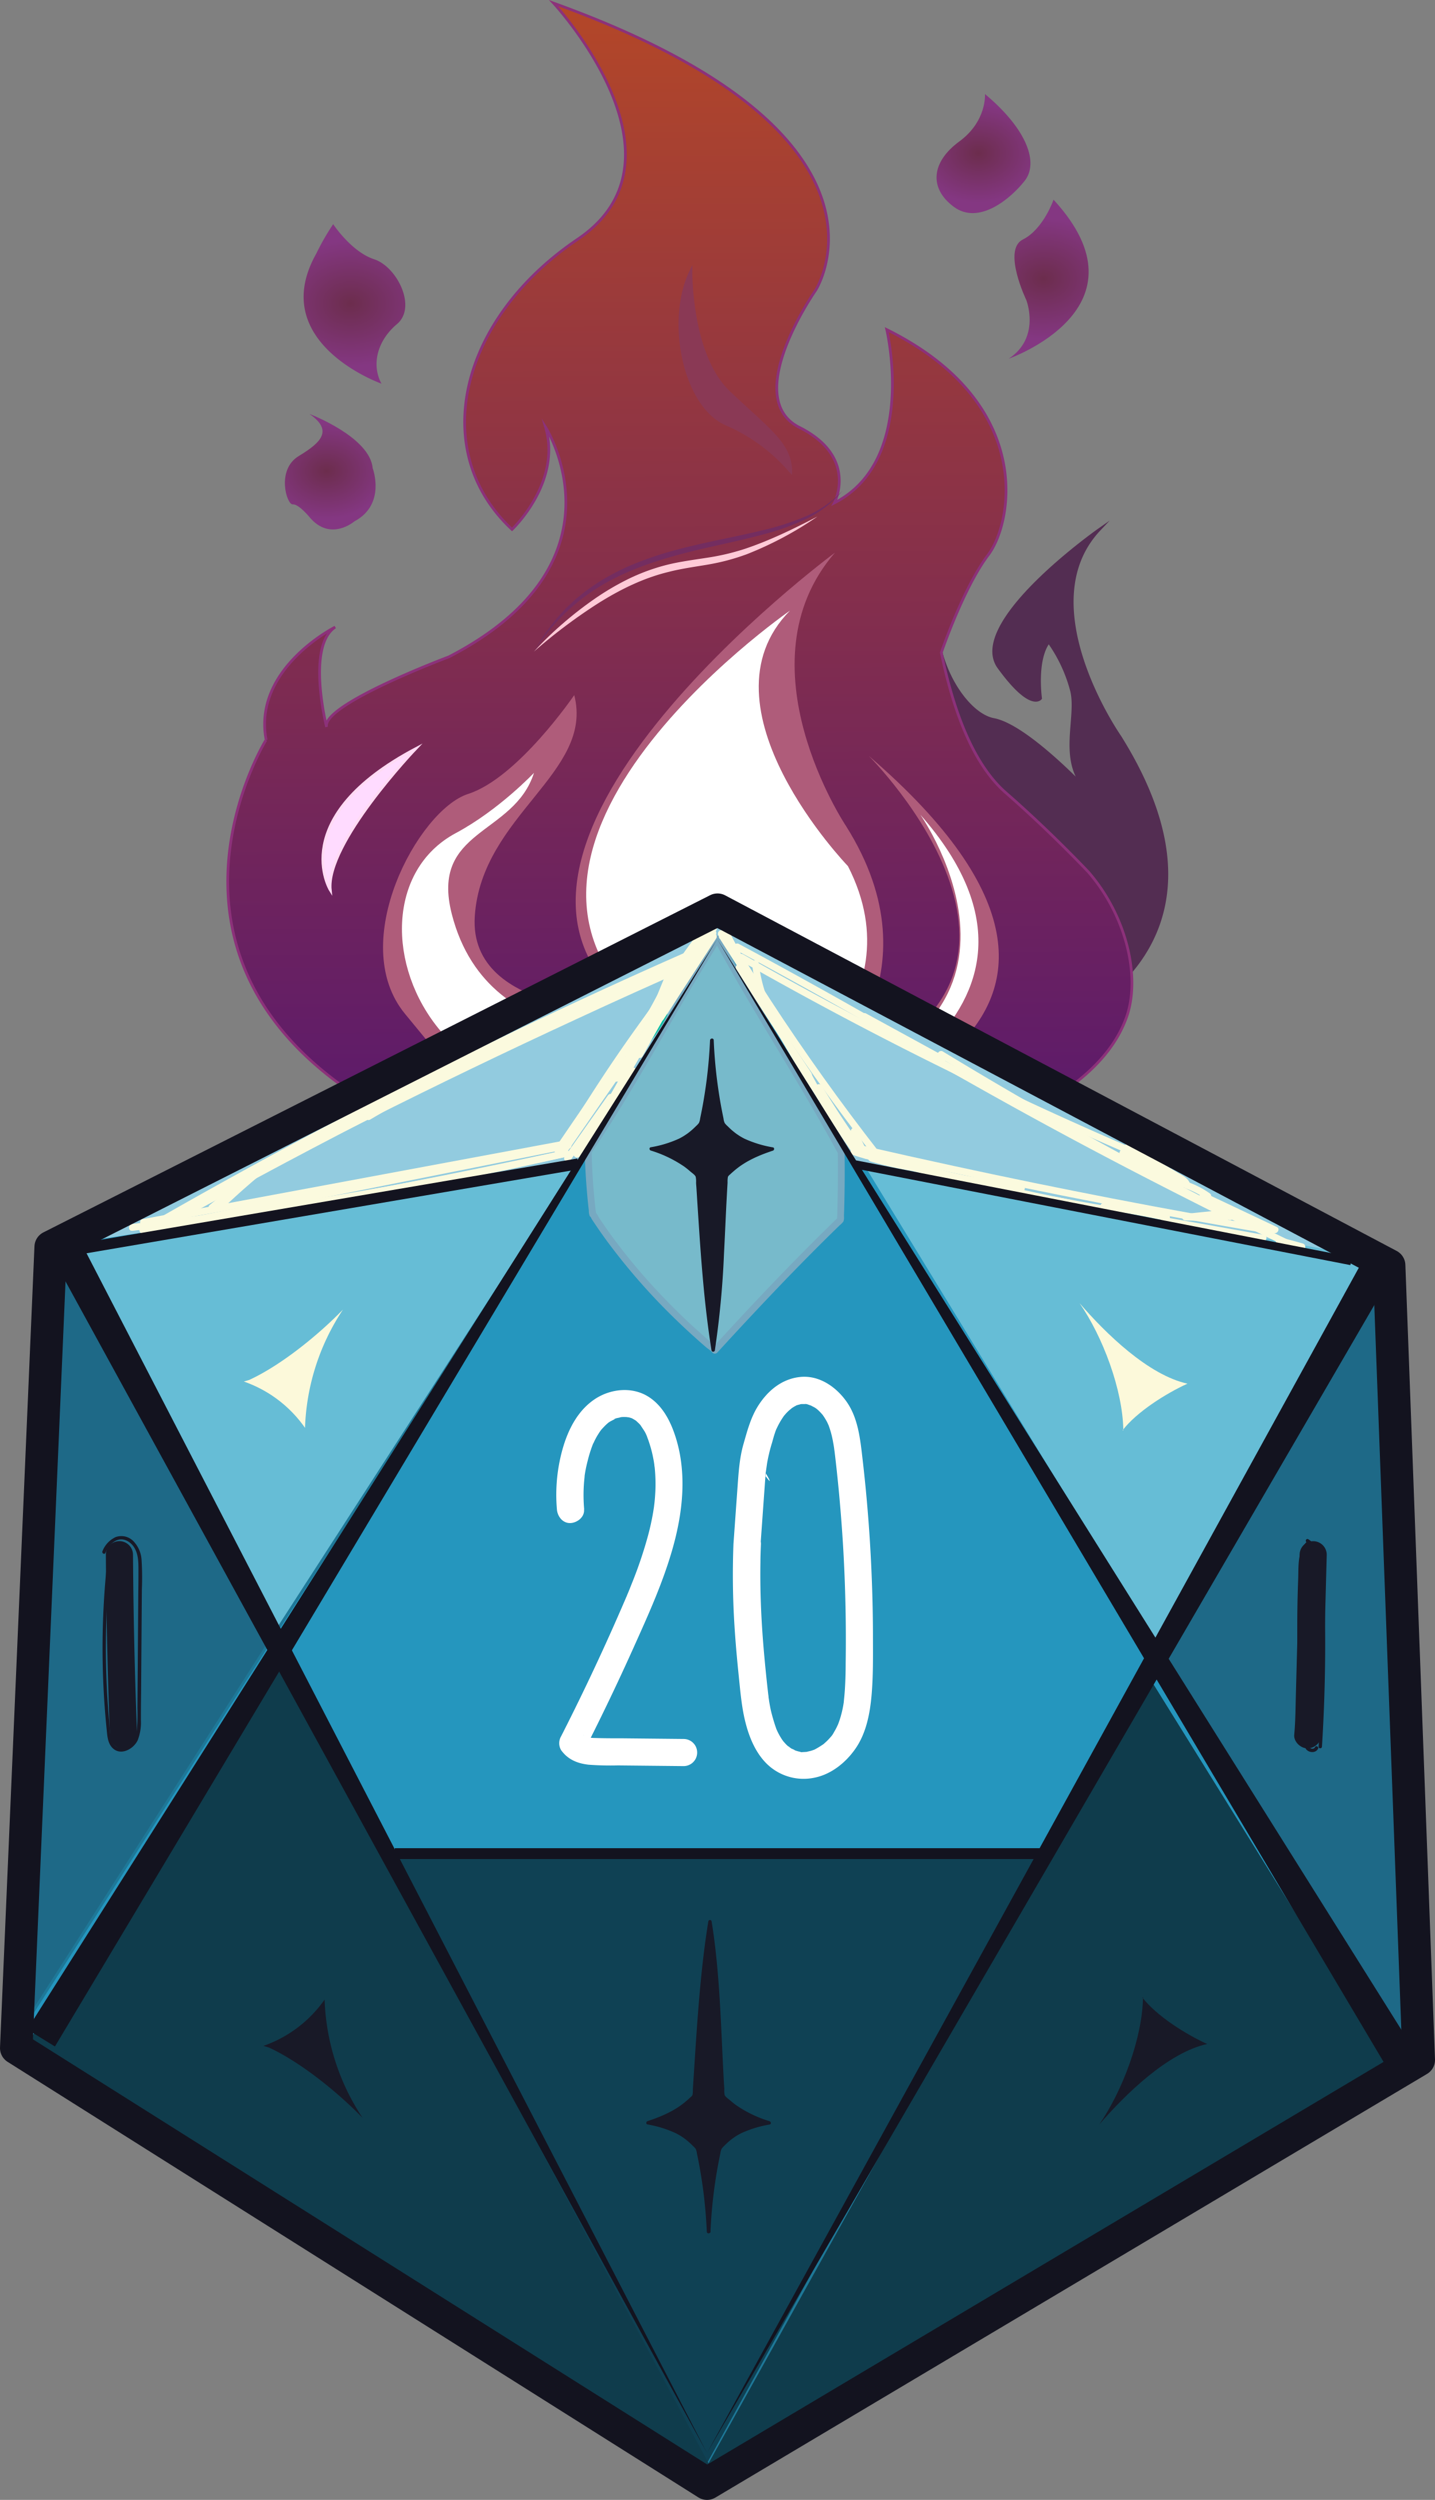<svg id="Rendu" xmlns="http://www.w3.org/2000/svg" xmlns:xlink="http://www.w3.org/1999/xlink" viewBox="0 0 528.99 921.04"><rect x="0" y="0" width="528.99" height="921.04" fill="#808080" stroke="none"/><defs><style>.cls-1{fill:#532d52;stroke:#532d52;}.cls-1,.cls-14,.cls-15,.cls-19,.cls-28,.cls-29,.cls-6,.cls-8,.cls-9{stroke-miterlimit:10;}.cls-2{fill:url(#Dégradé_sans_nom_558);}.cls-3{fill:url(#Dégradé_sans_nom_558-2);}.cls-4{fill:url(#Dégradé_sans_nom_558-3);}.cls-5{fill:url(#Dégradé_sans_nom_558-4);}.cls-6{stroke:#8c317a;fill:url(#Dégradé_sans_nom_493);}.cls-7{fill:#af5c7a;}.cls-8{fill:#ffdbff;stroke:#ffdbf4;}.cls-9{fill:#8a3955;stroke:#8a3955;}.cls-10{fill:#ffcad7;}.cls-11{fill:#fff;}.cls-12{fill:#732d60;}.cls-13{fill:#2596be;}.cls-14{fill:#0f4154;}.cls-14,.cls-15,.cls-19{stroke:#1e7898;}.cls-15{fill:#1e6987;}.cls-16{fill:#0f3c4c;}.cls-17{fill:#92cbdf;}.cls-18,.cls-19{fill:#66bdd6;}.cls-20{fill:#77bacb;}.cls-21{fill:#77a9c1;}.cls-22{fill:#fbfade;}.cls-23{fill:#181927;}.cls-24{fill:#0bbea4;}.cls-25{fill:#fcf9da;}.cls-26,.cls-28,.cls-29{fill:none;stroke:#13131f;}.cls-26{stroke-linejoin:round;stroke-width:12px;}.cls-27{fill:#13131f;}.cls-28{stroke-width:4px;}.cls-29{stroke-width:3px;}</style><radialGradient id="Dégradé_sans_nom_558" cx="558.68" cy="149.22" r="17.26" gradientTransform="translate(-282.12 -43.75) scale(1.63 1.29)" gradientUnits="userSpaceOnUse"><stop offset="0" stop-color="#6c2d4d"/><stop offset="1" stop-color="#843782"/></radialGradient><radialGradient id="Dégradé_sans_nom_558-2" cx="543.97" cy="113.38" r="14.15" xlink:href="#Dégradé_sans_nom_558"/><radialGradient id="Dégradé_sans_nom_558-3" cx="402" cy="156.29" r="18.01" xlink:href="#Dégradé_sans_nom_558"/><radialGradient id="Dégradé_sans_nom_558-4" cx="396.56" cy="204.14" r="13.71" xlink:href="#Dégradé_sans_nom_558"/><linearGradient id="Dégradé_sans_nom_493" x1="494.85" y1="466.46" x2="493" y2="18.35" gradientUnits="userSpaceOnUse"><stop offset="0" stop-color="#5a196d"/><stop offset="0.66" stop-color="#98393d"/><stop offset="1" stop-color="#ba4a23"/></linearGradient></defs><g id="Calque_35" data-name="Calque 35"><g id="Calque_36" data-name="Calque 36"><path class="cls-1" d="M632.46,424.36s74.3-27,24.27-106.91c0,0-33.89-48.49-7.53-76.33,0,0-49.07,34.43-37.11,50.87s15.41,11.36,15.41,11.36-2-14.1,3-20.76a54.86,54.86,0,0,1,8.42,18c2.48,10.18-5.21,26.63,6.31,37.2,0,0-22.57-24.28-35-26.63s-26.79-29.37-18.37-47.77c0,0-35.67,31.72-17.34,49.34S644,401.39,632.46,424.36Z" transform="translate(-243.9 -46.07)"/><path class="cls-2" d="M615.74,178.23s53.31-18.65,16.53-58.59c0,0-3.71,10.86-11.33,14.68s1.3,22.32,1.3,22.32S627.63,170.45,615.74,178.23Z" transform="translate(-243.9 -46.07)"/><path class="cls-3" d="M607,80.72s.74,10-9.48,17.48-11.33,17.18-2,24.08,21.18-3.23,26.19-9.69S622.8,93.94,607,80.72Z" transform="translate(-243.9 -46.07)"/><path class="cls-4" d="M384.53,187.43s-42.61-15.07-24-48a88.68,88.68,0,0,1,6.19-10.77s6.69,10.18,15.11,12.93,15.85,17.62,8.42,23.88S380.81,180.58,384.53,187.43Z" transform="translate(-243.9 -46.07)"/><path class="cls-5" d="M358,198.59s22.29,8.42,23.29,20c0,0,5.05,13.31-6.77,19.58,0,0-8.84,7.63-16.52-1.57,0,0-4-4.89-6.19-4.7s-6.19-12.73,2.23-17.82S366.69,204.66,358,198.59Z" transform="translate(-243.9 -46.07)"/><path class="cls-6" d="M412.32,468.44H587.18s59.43-12.24,72-47.63c4.2-11.8,1.75-29.11-7.38-44.27a67.47,67.47,0,0,0-6.68-9.2c-1.54-1.62-3.9-4.07-6.83-7-12.29-12.37-22-20.79-23.87-22.42-7.87-7-17.22-21-23.52-51.4,0,0,8.12-23.89,17.29-36s17.1-56-37.39-83c0,0,11.39,48.17-19.32,63.83,0,0,8.91-16.84-12.88-27.8S544.58,153,544.58,153,581.73,95.41,448,47.24c0,0,53,57.17,8.92,86.94s-55,78.39-24.27,106.94c0,0,18.33-17.27,12.38-37.63,0,0,31.71,49.73-35.66,84.59,0,0-47.06,17.62-45.08,25.84,0,0-7.53-29.76,3.17-36.81,0,0-30.42,15.27-25.46,41.51C342,318.62,281,417,412.32,468.44Z" transform="translate(-243.9 -46.07)"/><path class="cls-7" d="M450.66,460.31h88.67S685,428.52,564.1,324.5c0,0,85.2,84.58-16.35,118.65,0,0,43.1-37.37,7.93-92.89,0,0-39.63-59.44-4-100.56,0,0-151.09,111.61-73.31,169.17,0,0-61.92,2-59.45-35.24s44.09-52.87,36.66-81.46c0,0-20.8,30.55-39.13,36.42s-44.92,54.83-23.2,81.07S418,452.18,450.66,460.31Z" transform="translate(-243.9 -46.07)"/><path class="cls-8" d="M397.17,321.89S363.88,356.74,365.66,374C365.66,374,349.12,347.34,397.17,321.89Z" transform="translate(-243.9 -46.07)"/><path class="cls-9" d="M498.61,145.92s-.4,30.94,14,44.65,22.79,19,22.79,29.29a65.15,65.15,0,0,0-23.78-17.54C496.23,195.66,489.6,164.33,498.61,145.92Z" transform="translate(-243.9 -46.07)"/><path class="cls-10" d="M440.75,286.12a123.62,123.62,0,0,1,10.58-10.27A135.43,135.43,0,0,1,463,266.77a97,97,0,0,1,12.81-7.52,73.87,73.87,0,0,1,14-5.09c4.85-1.2,9.78-1.82,14.58-2.58a85,85,0,0,0,14.11-3.3c9.2-3.08,18-7.38,26.73-11.9a129,129,0,0,1-26,13.87,79.86,79.86,0,0,1-14.38,3.83c-4.87.84-9.69,1.47-14.35,2.67-9.4,2.25-18.12,6.57-26.35,11.76A197.73,197.73,0,0,0,440.75,286.12Z" transform="translate(-243.9 -46.07)"/><path class="cls-11" d="M457.1,460.31h83.27s109.18-38.7,42.8-114.08c0,0,58,82.43-55.48,103.58,0,0,55-33.48,28.79-84.63,0,0-56.52-58.59-21.36-94.14,0,0-132.27,91.44-45.82,154.69,0,0-64.9,11.35-78.83-42.79-8.12-31.57,22.85-28.93,30.28-52.13,0,0-12.91,13.68-28.79,22.18-25.45,13.6-25.52,49.4-5.64,72.93C427.64,451.15,420.94,444.52,457.1,460.31Z" transform="translate(-243.9 -46.07)"/><path class="cls-12" d="M440.75,286.12a74.42,74.42,0,0,1,9.5-13.51c1-1,1.87-2.06,2.87-3l3.05-2.84,3.23-2.62c1.11-.84,2.26-1.61,3.39-2.42a83.68,83.68,0,0,1,14.68-7.82,129.89,129.89,0,0,1,15.75-5.26c5.34-1.43,10.72-2.62,16.11-3.76s10.75-2.24,16.07-3.54A94.5,94.5,0,0,0,541,236.27,41.32,41.32,0,0,0,554.37,227a39.67,39.67,0,0,1-13,10.13,86.66,86.66,0,0,1-15.57,5.69c-10.66,2.93-21.51,4.83-32.06,7.72s-20.9,6.59-30.1,12.45A74.76,74.76,0,0,0,440.75,286.12Z" transform="translate(-243.9 -46.07)"/></g></g><g id="Dé20"><g id="Calque_20" data-name="Calque 20"><g id="Calque_21" data-name="Calque 21"><polygon class="cls-13" points="13.78 462.69 1.08 757.85 255.72 918.32 518.08 762.22 507.15 469.48 259.58 338.45 13.78 462.69"/><polygon class="cls-14" points="260.63 908.57 384.87 682.93 139.77 682.93 260.63 908.57"/><polygon class="cls-15" points="509.1 462.08 426.24 608.52 518.25 753.39 509.1 462.08"/><polygon class="cls-16" points="422.94 616.89 257.96 913.36 512.91 761.76 422.94 616.89"/><polygon class="cls-17" points="260.63 337.12 315.26 429.31 518.25 467.63 260.63 337.12"/><polygon class="cls-18" points="318.63 429.31 512.47 464.63 429.02 610.09 318.63 429.31"/><polygon class="cls-16" points="8.18 755.94 101.81 610.09 265.2 915.04 8.18 755.94"/><polygon class="cls-17" points="213.16 428.79 271.71 335.17 18.7 459.41 213.16 428.79"/><polygon class="cls-15" points="6 750.84 22.35 464.63 100.52 603.1 6 750.84"/><polygon class="cls-19" points="213.16 428.79 24.78 460.93 100.52 603.1 213.16 428.79"/><g id="Calque_25" data-name="Calque 25"><path class="cls-20" d="M460.71,470.41c.19,7.71.74,15.42,1.67,23.08l0,0c11.8,18.39,28.23,36,45,50h0c14.72-16.15,30.59-32.87,46.3-48.06h0q.43-12.47.26-25h0c-14.76-27.11-32.33-53.8-45.65-78.43h0c-16.21,25.29-29.9,52.18-47.59,78.33" transform="translate(-243.9 -46.07)"/><path class="cls-21" d="M459.46,470.41q.24,9.72,1.25,19.41c.08.73.16,1.47.25,2.2a5.72,5.72,0,0,0,.34,2.1c.13.22.32.26.45.45-.32-.48.32.7.3.68l1.22,1.83q2.48,3.69,5.14,7.26a231.88,231.88,0,0,0,23.39,26.71c2.36,2.31,4.76,4.59,7.21,6.81,1.21,1.1,2.42,2.18,3.65,3.26l1.84,1.59a13.36,13.36,0,0,1,1.81,1.45,1.27,1.27,0,0,0,2,.25q12.15-13.3,24.63-26.3,6.2-6.43,12.51-12.74,3.21-3.21,6.45-6.37l1.53-1.49a7.37,7.37,0,0,0,1.38-1.41,4.21,4.21,0,0,0,.21-1.87c0-.92.06-1.83.08-2.75q.29-10.49.14-21a1.27,1.27,0,0,0-2.14-.88h0l2,.25c-11.43-21-24.21-41.15-36.24-61.77-3.22-5.51-6.38-11.05-9.41-16.66a1.27,1.27,0,0,0-2-.26,24.91,24.91,0,0,0-2.06,3.2q-1.19,1.86-2.34,3.74-2.38,3.86-4.72,7.75-4.56,7.61-9,15.28c-6.07,10.43-12.09,20.88-18.41,31.15-3.64,5.89-7.37,11.73-11.25,17.47-.9,1.33,1.27,2.59,2.16,1.26,13.39-19.81,24.89-40.78,37.11-61.3q2.5-4.2,5.05-8.37,1.33-2.17,2.69-4.34l1.24-2a18,18,0,0,1,1.3-2.1l-2-.25c11.13,20.56,23.72,40.29,35.5,60.48,3.46,5.94,6.86,11.92,10.15,18a1.26,1.26,0,0,0,2,.25h0l-2.13-.89q.16,12.5-.26,25l.37-.88c-12.45,12.05-24.49,24.51-36.3,37.19q-5,5.4-10,10.86l2,.26a11,11,0,0,0-1.87-1.67c-.9-.77-1.78-1.54-2.67-2.32-1.68-1.47-3.33-3-5-4.49q-5-4.62-9.71-9.5a222.37,222.37,0,0,1-17.88-20.77c-1.52-2-3-4.06-4.45-6.14-.67-1-1.33-1.94-2-2.93-.54-.8-1.09-2.16-1.93-2.67l.62,1.08Q462.25,482,462,470.41a1.25,1.25,0,0,0-2.5,0Z" transform="translate(-243.9 -46.07)"/></g></g></g><g id="Calque_24" data-name="Calque 24"><path class="cls-22" d="M515.43,399.42q18.27,29.5,39,57.41,5.76,7.76,11.71,15.38c1,1.27,2.74-.51,1.77-1.76Q546.8,443.38,528,414.61q-5.32-8.16-10.45-16.45c-.85-1.37-3-.12-2.16,1.26Z" transform="translate(-243.9 -46.07)"/><path class="cls-22" d="M450.57,470.47l40.07-58.72L502,395.06c.91-1.33-1.26-2.58-2.16-1.26L459.8,452.52,448.41,469.2c-.91,1.34,1.26,2.59,2.16,1.27Z" transform="translate(-243.9 -46.07)"/><path class="cls-22" d="M515,396q25.63,13.79,50.93,28.22a1.25,1.25,0,0,0,1.26-2.16q-25.29-14.43-50.92-28.22c-1.42-.77-2.69,1.39-1.27,2.16Z" transform="translate(-243.9 -46.07)"/><path class="cls-22" d="M561.9,421.63l28.87,15.79c1.41.77,2.67-1.39,1.26-2.16l-28.87-15.79c-1.41-.77-2.68,1.38-1.26,2.16Z" transform="translate(-243.9 -46.07)"/><path class="cls-22" d="M590.11,435.56q24.2,14.73,48.92,28.55t50.15,26.82q14.22,7.26,28.58,14.22c1.44.7,2.71-1.45,1.26-2.15q-25.49-12.36-50.49-25.66t-49.72-27.62q-13.8-8-27.44-16.31a1.25,1.25,0,0,0-1.26,2.15Z" transform="translate(-243.9 -46.07)"/><path class="cls-22" d="M561.7,470.7q29.22,6.72,58.6,12.77t58.63,11.4q16.64,3,33.3,5.86c1.57.27,2.25-2.14.67-2.41q-29.56-5-59-10.7t-58.51-12q-16.53-3.57-33-7.36c-1.56-.36-2.23,2-.66,2.41Z" transform="translate(-243.9 -46.07)"/><path class="cls-22" d="M709.87,501.05l-36.35-6.49c-1.58-.28-2.25,2.13-.67,2.42l36.36,6.49c1.57.28,2.24-2.13.66-2.42Z" transform="translate(-243.9 -46.07)"/><path class="cls-22" d="M498.82,396q-40.05,17.57-79.32,36.79t-77.68,40.12q-22,11.94-43.66,24.42a1.25,1.25,0,0,0,1.27,2.16q38.2-22,77.34-42.34,38.79-20.16,78.42-38.67,22.32-10.43,44.89-20.32c1.47-.64.2-2.8-1.26-2.16Z" transform="translate(-243.9 -46.07)"/><path class="cls-22" d="M299.29,502q37-22.53,75.34-42.81T452.42,421q22.89-10.39,46.14-20c1.47-.6.83-3-.66-2.41Q457,415.47,417.1,434.82q-39,18.93-76.75,40.2Q319,487.05,298,499.81c-1.37.84-.12,3,1.26,2.16Z" transform="translate(-243.9 -46.07)"/><path class="cls-22" d="M497.91,399.9q-23.84,8.82-47,19.26T405.15,441.7q-13.18,7.1-26.08,14.71a1.25,1.25,0,0,0,1.27,2.16q22.28-13.17,45.45-24.75,22.66-11.31,46.07-21,13.26-5.49,26.72-10.47c1.49-.56.85-3-.67-2.41Z" transform="translate(-243.9 -46.07)"/><path class="cls-22" d="M304.84,497.59q37.21-20.2,75.07-39.2t76.29-36.75q21.53-10,43.23-19.51c1.47-.65.19-2.8-1.27-2.16Q459.42,417,421.22,435.35t-75.76,37.83q-21,10.94-41.88,22.25c-1.42.77-.16,2.93,1.26,2.16Z" transform="translate(-243.9 -46.07)"/><path class="cls-22" d="M301.81,500.19Q339.88,479,378.59,459q38.49-19.89,77.58-38.59,22.07-10.54,44.29-20.71c1.47-.67.2-2.82-1.26-2.16Q459.59,415.64,420.52,435q-38.82,19.23-77,39.65Q321.92,486.14,300.55,498c-1.41.78-.15,2.94,1.26,2.16Z" transform="translate(-243.9 -46.07)"/><path class="cls-22" d="M452.26,469.78q-29.89,6.51-59.93,12.32-29.79,5.77-59.72,10.84-17,2.9-34.09,5.55c-1.59.25-.92,2.66.66,2.41q30.22-4.71,60.34-10.14,29.88-5.37,59.61-11.44,16.92-3.46,33.8-7.13c1.57-.34.9-2.76-.67-2.41Z" transform="translate(-243.9 -46.07)"/><path class="cls-22" d="M292.68,499.55q31.47-3.63,62.76-8.57t62.49-11.25q17.55-3.56,35-7.52c1.57-.35.91-2.77-.66-2.41q-30.84,7-62,12.71t-62.2,10q-17.69,2.47-35.42,4.51c-1.58.18-1.6,2.68,0,2.5Z" transform="translate(-243.9 -46.07)"/><path class="cls-22" d="M453,466.85l-61.27,12.24-61,12.18-34.55,6.9c-1.58.32-.91,2.73.66,2.41l61.26-12.23,61-12.19,34.55-6.9c1.58-.31.91-2.72-.66-2.41Z" transform="translate(-243.9 -46.07)"/><path class="cls-22" d="M297.14,497.65l61-11.36,61-11.35,34.31-6.38c1.58-.3.91-2.7-.67-2.41l-61,11.35-61,11.35-34.31,6.39c-1.58.29-.91,2.7.67,2.41Z" transform="translate(-243.9 -46.07)"/><path class="cls-22" d="M498,399.1A569.76,569.76,0,0,0,461,450.6q-4.85,7.62-9.44,15.39a1.25,1.25,0,0,0,2.16,1.26,565.54,565.54,0,0,1,34.93-52.2q5.4-7.19,11-14.19c1-1.24-.76-3-1.77-1.76Z" transform="translate(-243.9 -46.07)"/><path class="cls-22" d="M453,470.47,489.33,418l10.21-14.76c.92-1.32-1.24-2.57-2.15-1.26l-36.31,52.47-10.21,14.75c-.92,1.33,1.25,2.58,2.16,1.26Z" transform="translate(-243.9 -46.07)"/><path class="cls-22" d="M454.23,473.5l15.93-22.59c.93-1.32-1.23-2.57-2.16-1.26l-15.93,22.58c-.93,1.32,1.24,2.57,2.16,1.27Z" transform="translate(-243.9 -46.07)"/><path class="cls-22" d="M457.7,472l20.64-30.79c.9-1.34-1.27-2.6-2.16-1.26l-20.64,30.78c-.89,1.34,1.27,2.6,2.16,1.27Z" transform="translate(-243.9 -46.07)"/><path class="cls-22" d="M469.14,454q12.44-21.87,25.07-43.62a1.25,1.25,0,0,0-2.16-1.27Q479.42,430.89,467,452.75a1.25,1.25,0,0,0,2.16,1.26Z" transform="translate(-243.9 -46.07)"/><path class="cls-22" d="M498.65,398.39q-14,22.37-28.56,44.38c-.89,1.34,1.28,2.6,2.16,1.26q14.55-22,28.56-44.38c.85-1.36-1.31-2.62-2.16-1.26Z" transform="translate(-243.9 -46.07)"/><path class="cls-22" d="M560.4,469.63a257.75,257.75,0,0,1-18.2-29.41c-.75-1.42-2.91-.16-2.16,1.26a257.75,257.75,0,0,0,18.2,29.41c.93,1.29,3.09.05,2.16-1.26Z" transform="translate(-243.9 -46.07)"/><path class="cls-22" d="M560.79,467.78q-7.45-10.51-14-21.64l-2.16,1.26q7.53,12.41,16,24.16l2-1.51a301.22,301.22,0,0,1-30.72-46.26c-.76-1.42-2.92-.16-2.16,1.26a303.27,303.27,0,0,0,31.12,46.76c.88,1.1,2.79-.36,2-1.51q-8.49-11.76-16-24.16a1.25,1.25,0,0,0-2.16,1.26q6.54,11.13,14,21.64c.93,1.3,3.1.06,2.16-1.26Z" transform="translate(-243.9 -46.07)"/><path class="cls-22" d="M543,441.38q-13.08-19.56-25.52-39.56c-.85-1.36-3-.11-2.16,1.26q12.44,20,25.52,39.56c.89,1.34,3.06.09,2.16-1.26Z" transform="translate(-243.9 -46.07)"/><path class="cls-22" d="M564.85,474a127,127,0,0,0,23.81,4.55c1.6.15,1.59-2.35,0-2.5a123.18,123.18,0,0,1-23.14-4.46,1.25,1.25,0,0,0-.67,2.41Z" transform="translate(-243.9 -46.07)"/><path class="cls-22" d="M572.09,474.53A312.74,312.74,0,0,0,607,483.15c1.57.29,2.25-2.12.66-2.42a310.35,310.35,0,0,1-34.91-8.61c-1.54-.48-2.2,1.93-.67,2.41Z" transform="translate(-243.9 -46.07)"/><path class="cls-22" d="M558.29,471.56a59.32,59.32,0,0,0,16.08,3.31c1.6.11,1.6-2.39,0-2.5A57.26,57.26,0,0,1,559,469.15c-1.52-.55-2.17,1.87-.66,2.41Z" transform="translate(-243.9 -46.07)"/><path class="cls-22" d="M568,473.71q26.22,8.27,53.12,14.11,7.61,1.65,15.25,3.09c1.57.3,2.25-2.11.67-2.41q-27-5.12-53.47-12.71-7.47-2.15-14.9-4.49c-1.54-.49-2.2,1.92-.67,2.41Z" transform="translate(-243.9 -46.07)"/><path class="cls-22" d="M614.39,485.49q21.4,5.07,43.16,8.33c1.58.23,2.25-2.17.67-2.41q-21.75-3.27-43.16-8.33c-1.57-.37-2.24,2-.67,2.41Z" transform="translate(-243.9 -46.07)"/><path class="cls-22" d="M580.2,432.71a290.42,290.42,0,0,0,27.62,15.19c1.45.69,2.72-1.46,1.27-2.16a290.49,290.49,0,0,1-27.63-15.18c-1.37-.86-2.63,1.3-1.26,2.15Z" transform="translate(-243.9 -46.07)"/><path class="cls-22" d="M516.6,399.88q26.82,15.27,54.27,29.38t55.49,27q16.14,7.43,32.46,14.46c1.46.63,2.74-1.52,1.26-2.16q-28.71-12.37-56.88-26-27.78-13.44-55-28.06-15.29-8.22-30.37-16.81a1.25,1.25,0,0,0-1.26,2.16Z" transform="translate(-243.9 -46.07)"/><path class="cls-22" d="M564.41,423.56q25.32,15,51.07,29.27t51.71,27.63q14.74,7.6,29.62,15c1.44.71,2.71-1.45,1.26-2.16q-26.39-13-52.37-26.87t-51.34-28.3q-14.42-8.22-28.69-16.69a1.25,1.25,0,0,0-1.26,2.16Z" transform="translate(-243.9 -46.07)"/><path class="cls-22" d="M520.75,404l-4.42-6.87a1.25,1.25,0,1,0-2.16,1.27l4.42,6.86a1.25,1.25,0,1,0,2.16-1.26Z" transform="translate(-243.9 -46.07)"/><path class="cls-22" d="M516.65,396.58l-4.21-7.3a1.26,1.26,0,0,0-1.71-.44,1.28,1.28,0,0,0-.45,1.71l4.21,7.3a1.25,1.25,0,0,0,2.16-1.27Z" transform="translate(-243.9 -46.07)"/><path class="cls-22" d="M519.85,402.19a132.4,132.4,0,0,1-7.66-14.1,1.26,1.26,0,0,0-1.71-.45,1.28,1.28,0,0,0-.44,1.71,130.56,130.56,0,0,0,7.65,14.1c.85,1.36,3,.11,2.16-1.26Z" transform="translate(-243.9 -46.07)"/><path class="cls-22" d="M517.39,400.06l-5.58-8.78a1.25,1.25,0,1,0-2.16,1.27l5.58,8.77a1.25,1.25,0,1,0,2.16-1.26Z" transform="translate(-243.9 -46.07)"/><path class="cls-22" d="M502.55,388.3a220.05,220.05,0,0,0-13.07,18.48c-.74,1.18,1.08,2.65,2,1.52l16.85-21.45c1-1.24-.71-3-1.76-1.77q-9.46,11.12-18,22.92c-.95,1.31,1.22,2.55,2.15,1.26q8.38-11.53,17.63-22.41l-1.76-1.77-16.86,21.45,2,1.52a214.57,214.57,0,0,1,12.67-18c1-1.25-.77-3-1.76-1.77Z" transform="translate(-243.9 -46.07)"/><path class="cls-22" d="M502,392a146.6,146.6,0,0,1-10.75,15.62l2,1.52L507.88,389c.95-1.3-1.21-2.55-2.15-1.26L491,407.92c-.83,1.13,1.08,2.63,2,1.51a151.16,151.16,0,0,0,11.15-16.13A1.25,1.25,0,0,0,502,392Z" transform="translate(-243.9 -46.07)"/><path class="cls-22" d="M504.17,390.11a158.47,158.47,0,0,0-14.41,19.47c-.85,1.36,1.31,2.62,2.16,1.26a152.65,152.65,0,0,1,14-19c1.05-1.21-.71-3-1.77-1.77Z" transform="translate(-243.9 -46.07)"/><path class="cls-22" d="M504.07,390.42l-18.2,24.86c-.95,1.3,1.22,2.55,2.16,1.26l18.2-24.85c.95-1.3-1.22-2.55-2.16-1.27Z" transform="translate(-243.9 -46.07)"/><path class="cls-22" d="M500.51,394.1l-15.65,22.77c-.91,1.33,1.25,2.58,2.16,1.26l15.65-22.77c.91-1.33-1.26-2.58-2.16-1.26Z" transform="translate(-243.9 -46.07)"/><path class="cls-22" d="M494.24,408.61l13.56-18.14a1.26,1.26,0,0,0-.45-1.71,1.28,1.28,0,0,0-1.71.45l-13.56,18.14a1.26,1.26,0,0,0,.45,1.71,1.28,1.28,0,0,0,1.71-.45Z" transform="translate(-243.9 -46.07)"/><path class="cls-22" d="M499.46,396l-6.17,8a1.29,1.29,0,0,0,0,1.77,1.26,1.26,0,0,0,1.76,0l6.17-8a1.29,1.29,0,0,0,0-1.77,1.26,1.26,0,0,0-1.76,0Z" transform="translate(-243.9 -46.07)"/><path class="cls-22" d="M500.91,399.46l1-1.39-2.16-1.26-5.54,8,2.29,1a17,17,0,0,1,4.75-6.61l-2-1.52a49,49,0,0,1-4.06,5.44l2,1.51a60.77,60.77,0,0,1,6.21-10.85l-2.16-1.26a59.94,59.94,0,0,1-6.38,11.06c-.82,1.13,1.09,2.63,2,1.51l7.07-9.06-2-1.51a23.29,23.29,0,0,1-4.49,6l2,1.52,6-9.45c.86-1.36-1.3-2.61-2.16-1.26l-6,9.44c-.77,1.22,1,2.49,2,1.52a25.44,25.44,0,0,0,4.88-6.55,1.25,1.25,0,0,0-.32-1.61,1.24,1.24,0,0,0-1.64.09L495,403.3l2,1.51a59.62,59.62,0,0,0,6.38-11.06,1.25,1.25,0,0,0-2.16-1.26,60.12,60.12,0,0,0-6.2,10.85,1.26,1.26,0,0,0,.32,1.62,1.25,1.25,0,0,0,1.64-.1,52.64,52.64,0,0,0,4.45-5.95c.81-1.25-.94-2.4-2-1.51a19.73,19.73,0,0,0-5.39,7.71,1.24,1.24,0,0,0,.72,1.48,1.27,1.27,0,0,0,1.56-.52l5.54-8a1.27,1.27,0,0,0-.45-1.71,1.28,1.28,0,0,0-1.71.45l-1,1.39a1.26,1.26,0,0,0,.45,1.71,1.28,1.28,0,0,0,1.71-.45Z" transform="translate(-243.9 -46.07)"/><path class="cls-23" d="M294.43,685.41q-1-25.92-1.36-51.88-.09-7.32-.15-14.65a5,5,0,0,0-10,0q.18,25.95,1,51.89.22,7.32.51,14.64c.1,2.61,2.23,5.13,5,5a5.07,5.07,0,0,0,5-5Z" transform="translate(-243.9 -46.07)"/><path class="cls-23" d="M731,685.17c.78-8.45.67-17,.89-25.51l.7-26.1.39-14.67a5,5,0,1,0-10,0q-.69,26-1.39,52c-.12,4.77-.15,9.56-.59,14.32-.24,2.62,2.47,5.12,5,5a5.13,5.13,0,0,0,5-5Z" transform="translate(-243.9 -46.07)"/><path class="cls-24" d="M482.61,431.18a63.34,63.34,0,0,0,7.15-10.82c.75-1.42-1.41-2.69-2.16-1.26a60,60,0,0,1-6.76,10.31,1.29,1.29,0,0,0,0,1.77,1.27,1.27,0,0,0,1.77,0Z" transform="translate(-243.9 -46.07)"/><path class="cls-22" d="M480.16,434.32a115.29,115.29,0,0,1,9.18-17.06c.88-1.35-1.29-2.61-2.16-1.26A116.23,116.23,0,0,0,478,433.06a1.29,1.29,0,0,0,.45,1.71,1.25,1.25,0,0,0,1.71-.45Z" transform="translate(-243.9 -46.07)"/><path class="cls-22" d="M480.76,435.23q5-9.06,10.11-18a1.25,1.25,0,0,0-2.16-1.26q-5.13,9-10.11,18c-.77,1.41,1.39,2.67,2.16,1.26Z" transform="translate(-243.9 -46.07)"/><path class="cls-22" d="M482.14,432l15.14-25.51a1.25,1.25,0,0,0-2.16-1.27L480,430.72a1.25,1.25,0,0,0,2.16,1.26Z" transform="translate(-243.9 -46.07)"/><path class="cls-22" d="M488.52,421.64l19.41-29.84c.88-1.35-1.28-2.61-2.15-1.26l-19.42,29.84c-.88,1.35,1.29,2.61,2.16,1.26Z" transform="translate(-243.9 -46.07)"/><path class="cls-22" d="M509.26,391.13l.08.07-.25-.2a6.52,6.52,0,0,1,1.05,1.05l-.19-.25a6.41,6.41,0,0,1,.65,1.06l2-1.51-1.34-1.56-.25-.2a.89.89,0,0,0-.47-.14,1.15,1.15,0,0,0-.79.14,1.38,1.38,0,0,0-.45.45,1,1,0,0,0-.15.47,1,1,0,0,0,0,.5l.47,1.12,2.09-1.21-.7-.72a1.24,1.24,0,0,0-1.77,0,1.21,1.21,0,0,0-.36.88,1.27,1.27,0,0,0,.36.88l.71.72a1.27,1.27,0,0,0,1.51.2,1.61,1.61,0,0,0,.45-.45A1,1,0,0,0,512,392a.94.94,0,0,0,0-.5l-.47-1.13-2.09,1.22,1.34,1.55a.92.92,0,0,0,.4.26.91.91,0,0,0,.49.11,1.27,1.27,0,0,0,.75-.27,1.19,1.19,0,0,0,.45-.65l0-.33a1.24,1.24,0,0,0-.17-.63,7.44,7.44,0,0,0-1-1.45,6.82,6.82,0,0,0-1.28-1.18.89.89,0,0,0-.47-.14,1,1,0,0,0-.5,0,1.25,1.25,0,0,0-.74.57,1.26,1.26,0,0,0-.13,1l.13.29a1.21,1.21,0,0,0,.45.45Z" transform="translate(-243.9 -46.07)"/><path class="cls-22" d="M491,404,480.56,423c-.77,1.41,1.39,2.67,2.16,1.26l10.46-19.05c.77-1.41-1.38-2.68-2.16-1.26Z" transform="translate(-243.9 -46.07)"/><path class="cls-22" d="M490.51,404.92l-7.66,14.52c-.75,1.42,1.41,2.69,2.16,1.26l7.65-14.52c.75-1.42-1.4-2.69-2.15-1.26Z" transform="translate(-243.9 -46.07)"/><path class="cls-22" d="M490.65,404.76a125.06,125.06,0,0,0-7.83,15.12,1.29,1.29,0,0,0,.45,1.71,1.26,1.26,0,0,0,1.71-.45A125.06,125.06,0,0,1,492.81,406a1.25,1.25,0,0,0-2.16-1.26Z" transform="translate(-243.9 -46.07)"/><path class="cls-22" d="M489.39,404.59q-2.72,8.37-5.94,16.58a1.25,1.25,0,0,0,2.42.66q3.21-8.19,5.93-16.58c.5-1.53-1.91-2.19-2.41-.66Z" transform="translate(-243.9 -46.07)"/><path class="cls-22" d="M489.09,405.71q-3.79,8.81-6.89,17.89c-.51,1.53,1.9,2.18,2.42.67q3-8.79,6.63-17.3a1.29,1.29,0,0,0-.45-1.71,1.26,1.26,0,0,0-1.71.45Z" transform="translate(-243.9 -46.07)"/><path class="cls-22" d="M521.11,401.12a59.88,59.88,0,0,0,3.27,13.59,1.29,1.29,0,0,0,1.54.88,1.26,1.26,0,0,0,.87-1.54,57.13,57.13,0,0,1-3.18-12.93,1.29,1.29,0,0,0-1.25-1.25,1.26,1.26,0,0,0-1.25,1.25Z" transform="translate(-243.9 -46.07)"/><path class="cls-22" d="M674.28,493.47a237.35,237.35,0,0,0-23.51-4.12c-1.59-.2-1.58,2.3,0,2.5a229.25,229.25,0,0,1,22.84,4c1.57.36,2.24-2.05.67-2.41Z" transform="translate(-243.9 -46.07)"/><path class="cls-22" d="M638.56,488.09l-42.94-7.85c-1.57-.29-2.25,2.12-.67,2.41l42.94,7.85c1.58.29,2.25-2.12.67-2.41Z" transform="translate(-243.9 -46.07)"/><path class="cls-22" d="M620.77,482.74Q606.46,480,592,478.25c-1.59-.19-1.58,2.31,0,2.5q14.14,1.69,28.13,4.4c1.57.3,2.25-2.11.67-2.41Z" transform="translate(-243.9 -46.07)"/><path class="cls-22" d="M557.58,463.21a65.31,65.31,0,0,0,4.36,9.13,1.25,1.25,0,1,0,2.16-1.26,60.81,60.81,0,0,1-4.11-8.53,1.25,1.25,0,1,0-2.41.66Z" transform="translate(-243.9 -46.07)"/><path class="cls-22" d="M682.26,481.45c-.91-1.64-2.77-2.46-4.31-3.39l-5.87-3.53-11.74-7a1.25,1.25,0,0,0-1.27,2.15l11,6.62,5.51,3.31c.85.52,1.71,1,2.57,1.54a5,5,0,0,1,2,1.61c.78,1.41,2.94.15,2.15-1.26Z" transform="translate(-243.9 -46.07)"/><path class="cls-22" d="M661.07,469.42l-.09-.05.62,1.08-.11.4-1.08.62c-.32-.13-.34-.13-.07,0l.57.32.94.53,2.07,1.18,4,2.25,8.1,4.61,1.26-2.16c-6.25-3.12-12.61-6-19.14-8.52-1.33-.51-2.2,1.62-1,2.28l21.76,11.78c1.42.77,2.68-1.39,1.26-2.16L658.4,469.82l-1,2.29A199.57,199.57,0,0,1,676,480.38c1.43.71,2.67-1.36,1.26-2.16l-11.11-6.32-2.83-1.61a10.28,10.28,0,0,0-2.37-1.28c-1.55-.38-2.63,1.76-1.12,2.57s2.68-1.41,1.26-2.16Z" transform="translate(-243.9 -46.07)"/><path class="cls-22" d="M681,483.93a28.47,28.47,0,0,1,3.82,1.66,32.14,32.14,0,0,1,3.72,2.27,1.26,1.26,0,0,0,1.71-.45,1.28,1.28,0,0,0-.45-1.71,33.18,33.18,0,0,0-8.14-4.18,1.26,1.26,0,0,0-1.54.87,1.29,1.29,0,0,0,.88,1.54Z" transform="translate(-243.9 -46.07)"/><path class="cls-22" d="M695.54,493.7l-14.7-.5c-1.61-.06-1.6,2.44,0,2.5l14.7.5c1.61.05,1.6-2.45,0-2.5Z" transform="translate(-243.9 -46.07)"/><path class="cls-22" d="M682.91,495.63q6.93-.76,13.88-1.35A1.28,1.28,0,0,0,698,493a1.26,1.26,0,0,0-1.25-1.25q-6.94.59-13.88,1.35a1.28,1.28,0,0,0-1.25,1.25,1.25,1.25,0,0,0,1.25,1.25Z" transform="translate(-243.9 -46.07)"/><path class="cls-22" d="M686.76,487.74l26.54,12.54c1.44.68,2.71-1.47,1.26-2.16L688,485.58c-1.44-.68-2.71,1.47-1.26,2.16Z" transform="translate(-243.9 -46.07)"/><path class="cls-22" d="M715.12,504.43q4.23,1,8.39,2.21a1.25,1.25,0,0,0,1.53-.87,1.27,1.27,0,0,0-.87-1.54c-2.77-.83-5.57-1.57-8.38-2.21a1.28,1.28,0,0,0-1.54.87,1.26,1.26,0,0,0,.87,1.54Z" transform="translate(-243.9 -46.07)"/><path class="cls-22" d="M322.86,491.86q6.63-5.43,13.53-10.53a1.28,1.28,0,0,0,.44-1.71,1.25,1.25,0,0,0-1.71-.44q-7.14,5.28-14,10.91a1.27,1.27,0,0,0,0,1.77,1.3,1.3,0,0,0,1.77,0Z" transform="translate(-243.9 -46.07)"/><path class="cls-22" d="M327,490.35q8.1-7.67,16.82-14.63a1.27,1.27,0,0,0,0-1.77,1.29,1.29,0,0,0-1.77,0q-8.71,7-16.82,14.64c-1.17,1.1.6,2.87,1.77,1.76Z" transform="translate(-243.9 -46.07)"/></g><g id="détails"><path class="cls-25" d="M657.75,573c5.23-6.79,16.08-13.6,23.89-17.14h0c-14.46-3.19-30.09-18.46-39.77-29.66h0c8.54,12.33,15.92,31.9,16.13,46.9" transform="translate(-243.9 -46.07)"/><path class="cls-25" d="M335.78,554.48c11.76-5.41,25.55-16.63,34.56-25.93h0a83.7,83.7,0,0,0-14,43.59h0a45.9,45.9,0,0,0-22.55-17.07" transform="translate(-243.9 -46.07)"/><path class="cls-23" d="M725.57,614.16c-3.44,3.38-2.94,9.19-3.11,13.6q-.36,9.12-.34,18.26.06,18.4,1.68,36.74c.14,1.57.25,3.15.45,4.71a5.59,5.59,0,0,0,1.29,3.26c1.17,1.17,3.4,1.22,4.23-.35.38-.71-.7-1.35-1.08-.63-.61,1.14-2.11.47-2.62-.38a8.92,8.92,0,0,1-.75-3.66q-.37-3.93-.68-7.87-.61-8-.93-16c-.42-10.52-.45-21.07-.09-31.59.09-2.82.16-5.64.38-8.45.19-2.43.64-5,2.45-6.74.58-.56-.31-1.45-.88-.88Z" transform="translate(-243.9 -46.07)"/><path class="cls-23" d="M731.22,689.59q1.06-16.9,1.18-33.85.06-8.47-.12-16.94a144.25,144.25,0,0,0-.64-15c-.51-4.09-1.8-8.3-5.46-10.63-.68-.43-1.31.65-.63,1.08,3.46,2.21,4.52,6.42,4.93,10.26.51,4.89.46,9.88.56,14.79q.33,16.07-.2,32.13-.3,9.09-.87,18.16c-.05.81,1.2.8,1.25,0Z" transform="translate(-243.9 -46.07)"/><path class="cls-23" d="M283.87,617.39a301.5,301.5,0,0,0-2.16,37.88q.07,9.42.72,18.84.33,4.65.8,9.27c.23,2.24.37,4.81,2,6.55,3,3.27,7.95.59,9.47-2.79a18.19,18.19,0,0,0,1.14-7.39q0-4.86.07-9.7l.29-38.46A103.11,103.11,0,0,0,296.1,621a10.93,10.93,0,0,0-3-7.09,6.23,6.23,0,0,0-6.55-1.54,9.5,9.5,0,0,0-4.88,5.22c-.33.73.75,1.36,1.08.63.89-2,2.3-4,4.46-4.77,2.48-.82,4.9.73,6.19,2.81,1.41,2.27,1.53,5.07,1.54,7.67,0,2.88,0,5.75-.06,8.62l-.25,34.21-.07,8.49a76.05,76.05,0,0,1-.19,8c-.28,2.4-1.13,4.89-3.34,6.16s-4.57.84-5.66-1.45-1-5.11-1.2-7.53c-.26-2.77-.47-5.53-.65-8.3q-.53-8.45-.59-16.89a301.5,301.5,0,0,1,2.16-37.88c.1-.8-1.15-.79-1.25,0Z" transform="translate(-243.9 -46.07)"/><path class="cls-23" d="M506.34,429.3a171.32,171.32,0,0,0,4,30.66c5.39,6.13,10.31,7.76,18.3,9.4-9.16,3-12.8,5.76-17,9.81-1.35,20-1.44,43.38-4.84,64.27-3.41-20.89-4.5-44.28-5.86-64.27-4.2-4.05-7.84-6.78-17-9.81,8-1.64,12.92-3.27,18.3-9.4a171.32,171.32,0,0,0,4-30.66" transform="translate(-243.9 -46.07)"/><path class="cls-23" d="M505.72,429.3a171.12,171.12,0,0,0,2.59,23.57c.35,1.95.74,3.89,1.14,5.83a3.83,3.83,0,0,0,.87,2.15c.54.6,1.11,1.19,1.7,1.74a24.37,24.37,0,0,0,6.77,4.56,47.27,47.27,0,0,0,9.7,2.81v-1.2a46,46,0,0,0-12.65,6,44.87,44.87,0,0,0-4.22,3.56c-.78.74-.63,1.48-.7,2.54-.1,1.58-.2,3.16-.28,4.74-.67,12.16-1.05,24.34-2,36.48-.56,7.09-1.3,14.17-2.44,21.19h1.21c-2-12.39-3.15-24.89-4.06-37.39-.44-6-.82-12.06-1.21-18.09-.09-1.45-.19-2.91-.28-4.36-.05-.72-.09-1.43-.14-2.15a10.65,10.65,0,0,0-.14-2.12c-.24-.74-1.05-1.27-1.62-1.79s-1.37-1.2-2.08-1.76a44.33,44.33,0,0,0-13.77-6.86V470c5.65-1.16,11.1-2.71,15.56-6.54a13.62,13.62,0,0,0,3.11-3.14,11,11,0,0,0,.62-2.76c.2-1,.4-2,.59-3q1.08-5.65,1.79-11.37c.56-4.59.92-9.2,1.11-13.82,0-.81-1.22-.81-1.25,0A175.94,175.94,0,0,1,502,458.13a5.43,5.43,0,0,1-.46,1.69,7.41,7.41,0,0,1-1.05,1.12,27.27,27.27,0,0,1-2.1,1.93,22.31,22.31,0,0,1-4.21,2.73,41.83,41.83,0,0,1-10.4,3.16c-.64.13-.55,1,0,1.2a44.93,44.93,0,0,1,12.47,6c.76.56,1.49,1.17,2.21,1.79.56.49,1.63,1.18,1.89,1.87a8.4,8.4,0,0,1,.15,2.13c0,.57.07,1.15.11,1.72.1,1.53.2,3.05.29,4.58.77,12,1.53,24,2.75,35.92.68,6.58,1.5,13.14,2.55,19.67a.63.63,0,0,0,1.21,0A335.32,335.32,0,0,0,510.79,508c.31-5.91.56-11.82.85-17.73.15-2.84.3-5.67.47-8.51a8.85,8.85,0,0,1,.14-2.13,2.7,2.7,0,0,1,.77-.85c.7-.66,1.42-1.29,2.17-1.9,4-3.26,8.77-5.26,13.64-6.88.54-.18.64-1.07,0-1.2a41.91,41.91,0,0,1-10.41-3.16,21.92,21.92,0,0,1-4.2-2.73,25.54,25.54,0,0,1-2.1-1.93,6.94,6.94,0,0,1-1.05-1.12,5.17,5.17,0,0,1-.46-1.69A175.94,175.94,0,0,1,507,429.3c0-.81-1.29-.81-1.25,0Z" transform="translate(-243.9 -46.07)"/><g id="Calque_38" data-name="Calque 38"><path class="cls-11" d="M459.25,602.2a59.08,59.08,0,0,1-.09-9.5c.06-.79.14-1.57.22-2.36.16-1.51-.1.58,0-.32.06-.39.11-.78.18-1.18q.38-2.34,1-4.65c.34-1.39.74-2.78,1.21-4.14.21-.64.46-1.27.69-1.9.08-.21.4-.86,0,.08.17-.37.33-.74.5-1.1a26.53,26.53,0,0,1,2-3.48c.18-.28.38-.54.58-.82.45-.64-.77.87.08-.08.49-.54,1-1.09,1.51-1.59.23-.23.48-.44.73-.66.69-.62,0,0-.11.07a6.83,6.83,0,0,1,1.62-1.05c.28-.16.57-.31.86-.45l.17-.08c.51-.24.47-.22-.13,0,.27-.36,1.62-.54,2-.64a2.86,2.86,0,0,1,.93-.19c-.6-.16-.73,0-.2,0a17,17,0,0,1,1.89,0c.12,0,1.23.23.45,0s.38.11.45.13l.72.2.71.26c-.55-.23-.66-.27-.33-.11s1,.56,1.44.85c1,.64-.7-.72.15.13.17.18.36.34.54.51a7.43,7.43,0,0,1,1.25,1.38c-.52-.9-.24-.33-.1-.11s.5.73.73,1.11a11.83,11.83,0,0,1,1.66,3.24c-.21-1-.13-.3,0,0l.33.89c.27.77.52,1.55.76,2.34q.6,2,1,4.08.23,1.08.39,2.16c.05.29.09.58.14.87-.18-1.18,0,.39.06.63a59.74,59.74,0,0,1,.25,8.77c-.07,1.4-.17,2.8-.32,4.2L485,601.1c0,.2-.15,1,0,0-.13.89-.26,1.77-.42,2.65-.52,3-1.19,5.92-2,8.83a158.06,158.06,0,0,1-5.94,17.33c-.5,1.27-1,2.54-1.55,3.8,0,.1-.63,1.48-.2.48-.12.27-.24.55-.35.83l-1.11,2.57q-1.93,4.45-3.9,8.87-8.9,19.92-18.8,39.34a5,5,0,0,0,0,5.05c2.49,3.5,6,4.91,10.12,5.39a106.47,106.47,0,0,0,10.87.26l24.18.26a5,5,0,1,0,0-10l-22.19-.24c-3.52,0-7.06,0-10.58-.12-.65,0-1.29-.07-1.93-.13-1-.09,1,.26-.06,0l-.84-.19a3.51,3.51,0,0,1-.81-.25c.63.28.77.34.43.18l-.43-.22c-.15-.08-.28-.17-.42-.26-.3-.21-.18-.12.38.28-.1.08-1.08-1.38-.08,0v5.05q9.45-18.57,18-37.57c5.54-12.32,11.22-24.76,14.79-37.82,3.48-12.72,4.87-26.46,1-39.26-1.84-6.08-4.86-12.29-10.48-15.7-5.84-3.54-13.45-2.78-19.1.78-6.28,4-9.9,10.73-12,17.65a62.25,62.25,0,0,0-2.38,23.27c.23,2.59,2.14,5.12,5,5,2.51-.12,5.24-2.21,5-5Z" transform="translate(-243.9 -46.07)"/><path class="cls-11" d="M514.28,614.87a297.25,297.25,0,0,0,.37,30.15c.39,6.2.94,12.38,1.58,18.56s1.12,12.21,2.74,18.1c1.43,5.23,3.78,10.56,7.74,14.37a19.36,19.36,0,0,0,17.31,5c6.3-1.21,11.74-5.64,15.3-10.82,3.91-5.69,5.27-12.82,5.87-19.57.61-7,.52-14.08.51-21.09q0-11.15-.45-22.3-.87-22.29-3.48-44.46c-.81-7-1.66-14.47-5.82-20.35-3.87-5.47-10.11-9.79-17.09-9.07-6.61.69-11.72,4.86-15.27,10.29-2.91,4.44-4.22,9.54-5.66,14.58s-1.78,10.53-2.16,15.81l-1.39,19.38-.1,1.38a5,5,0,0,0,5,5,5.13,5.13,0,0,0,5-5l1.06-14.82.63-8.79c.06-.71.14-1.43.16-2.15,0-.05,0-.11,0-.16,0-.35,3.46,5.78-.11.85-.1-.14.16-1.1.18-1.28l.48-3.33a59.8,59.8,0,0,1,1.82-7.53c.35-1.24.67-2.48,1.1-3.7a13.68,13.68,0,0,1,.63-1.65c-.55,1.09-.13.33,0,.05s.35-.75.55-1.12a26.44,26.44,0,0,1,1.83-3.07c.15-.21.76-1.24.06-.12a5.89,5.89,0,0,1,.44-.55,20.42,20.42,0,0,1,1.42-1.52c.39-.38.92-.71,1.27-1.13-.74.87-.31.25.07,0l.56-.35c.28-.17.57-.33.86-.48l.3-.15c.39-.18.4-.18,0,0-.69,0,.08,0,.33-.1s.74-.19,1.11-.3c1-.3-.18.13-.18,0a9.81,9.81,0,0,1,1-.07h.72l.37,0c.56.06.49,0-.24,0,.42-.13,1.37.31,1.77.44a3.19,3.19,0,0,1,.69.25c-.63-.27-.7-.29-.19-.06l.65.34a6.47,6.47,0,0,1,1.55,1c-.73-.8-.24-.18,0,0s.47.41.69.63c.46.44.87.91,1.29,1.38.82.95-.55-.87.13.19.21.31.43.62.63.94a20,20,0,0,1,1,1.76c.06.12.63,1.46.22.42.11.27.22.55.32.82a34.74,34.74,0,0,1,1.32,4.69c.17.8.31,1.61.45,2.42.06.36.11.73.17,1.1,0,.15.22,1.63.06.44.23,1.72.42,3.45.62,5.17.39,3.45.74,6.9,1.07,10.36q1,10.61,1.62,21.25,1.2,21,.88,42.11c0,3.17-.09,6.34-.29,9.51-.09,1.51-.24,3-.4,4.52-.1.85.2-1.21,0,.16l-.21,1.27c-.15.84-.33,1.68-.53,2.51a33.43,33.43,0,0,1-1.25,4.06c-.1.26-.2.53-.31.79.45-1.08-.12.22-.19.36a23.45,23.45,0,0,1-1.14,2.09,6.89,6.89,0,0,1-1,1.52c.9-.78.07-.08-.13.15s-.32.38-.49.56c-.42.46-.85.9-1.3,1.32l-.83.74c-.92.82.85-.58-.15.12a32.06,32.06,0,0,1-3.29,2c-.66.35,1.14-.4,0,0l-1,.35c-.62.19-1.26.31-1.89.47s1.27-.08.1,0l-1,.06c-.42,0-1.42.16-1.77-.08.37.25.89.18.27,0-.35-.09-.7-.15-1-.25s-.52-.15-.77-.24l-.45-.16c-.5-.2-.4-.15.32.14,0-.17-1.21-.63-1.36-.72a10,10,0,0,0-1.27-.85c.9.31.55.43.07,0l-.45-.41c-.44-.43-.84-.89-1.25-1.35-.74-.81.65.94,0,0l-.37-.51c-.3-.43-.58-.88-.85-1.34s-.57-1-.84-1.56c-.12-.24-.24-.49-.35-.74l-.27-.6c.26.64.33.78.18.43a67.48,67.48,0,0,1-2.09-7c-.25-1.11-.45-2.22-.64-3.34-.09-.56-.15-1.11-.24-1.67.24,1.47,0,.32,0,0s-.09-.77-.13-1.15c-.72-6.33-1.36-12.67-1.86-19-.78-9.84-1.17-19.7-1-29.58,0-2.24.1-4.49.19-6.74a5,5,0,0,0-10,0Z" transform="translate(-243.9 -46.07)"/></g><path class="cls-23" d="M665,782c5.23,6.79,16.08,13.6,23.89,17.14h0c-14.46,3.19-30.08,18.46-39.77,29.66h0c8.54-12.33,15.92-31.9,16.13-46.9" transform="translate(-243.9 -46.07)"/><path class="cls-23" d="M343,800.43c11.76,5.41,25.55,16.63,34.56,25.93h0a83.7,83.7,0,0,1-14-43.59h0A46,46,0,0,1,341,799.84" transform="translate(-243.9 -46.07)"/><path class="cls-23" d="M505.19,868.27a171.42,171.42,0,0,1,4-30.67c5.39-6.12,10.31-7.76,18.3-9.39-9.16-3-12.8-5.77-17-9.81-1.36-20-1.45-43.39-4.85-64.28-3.4,20.89-4.5,44.29-5.86,64.28-4.2,4-7.84,6.77-17,9.81,8,1.63,12.91,3.27,18.3,9.39a172.35,172.35,0,0,1,4,30.67" transform="translate(-243.9 -46.07)"/><path class="cls-23" d="M505.81,868.27a176.06,176.06,0,0,1,3.64-28.84,5.37,5.37,0,0,1,.46-1.68,7.41,7.41,0,0,1,1-1.12,27.27,27.27,0,0,1,2.1-1.93,22,22,0,0,1,4.21-2.73,41.83,41.83,0,0,1,10.4-3.16c.64-.13.54-1,0-1.21a44.25,44.25,0,0,1-12.47-6c-.76-.56-1.5-1.16-2.21-1.78s-1.63-1.18-1.9-1.87a8.45,8.45,0,0,1-.13-2.13c0-.58-.07-1.15-.11-1.72-.09-1.53-.17-3.06-.25-4.58-.62-12-1-24-2-35.92-.55-6.59-1.27-13.15-2.33-19.67a.62.62,0,0,0-1.2,0c-1.92,11.8-3.05,23.72-3.95,35.64-.45,5.91-.83,11.82-1.21,17.73q-.27,4.26-.55,8.52a8.85,8.85,0,0,1-.14,2.13,3,3,0,0,1-.77.85c-.71.65-1.42,1.29-2.17,1.9-4,3.26-8.77,5.25-13.64,6.87-.54.19-.64,1.08,0,1.21A41.91,41.91,0,0,1,493,832a22.24,22.24,0,0,1,4.2,2.73,27.27,27.27,0,0,1,2.1,1.93,7.41,7.41,0,0,1,1.05,1.12,5.37,5.37,0,0,1,.46,1.68,176.06,176.06,0,0,1,3.64,28.84c0,.8,1.29.81,1.25,0a174.59,174.59,0,0,0-2.59-23.58c-.35-1.94-.74-3.89-1.14-5.83a3.8,3.8,0,0,0-.87-2.14c-.54-.6-1.11-1.19-1.7-1.75a24.33,24.33,0,0,0-6.77-4.55A46.77,46.77,0,0,0,483,827.6v1.21a46.16,46.16,0,0,0,12.66-6,42.23,42.23,0,0,0,4.21-3.57c.78-.74.64-1.47.71-2.53.11-1.58.21-3.16.31-4.74.79-12.17,1.52-24.35,2.72-36.49.7-7.08,1.55-14.15,2.69-21.18h-1.2a346.76,346.76,0,0,1,3.44,37.39c.3,6,.56,12.06.87,18.09l.24,4.36c0,.71.09,1.43.13,2.14a10.75,10.75,0,0,0,.14,2.13c.23.74,1.05,1.27,1.62,1.78s1.37,1.21,2.08,1.77c4.08,3.22,8.87,5.22,13.77,6.86V827.6c-5.65,1.17-11.1,2.71-15.56,6.55a13.87,13.87,0,0,0-3.12,3.14,10.88,10.88,0,0,0-.61,2.75c-.21,1-.4,2-.6,3q-1.06,5.65-1.78,11.36c-.56,4.59-.92,9.21-1.11,13.83,0,.8,1.22.8,1.25,0Z" transform="translate(-243.9 -46.07)"/></g><g id="Calque_18" data-name="Calque 18"><g id="Calque_19" data-name="Calque 19"><polygon class="cls-26" points="18.7 459.41 6 754.57 260.63 915.04 522.99 758.94 512.07 466.2 264.5 335.17 18.7 459.41"/><polygon class="cls-27" points="264.4 346 20.25 753.99 10.04 747.7 264.4 346"/><polygon class="cls-27" points="264.4 346 523.38 758.63 513.13 764.89 264.4 346"/><polygon class="cls-27" points="260.63 903.75 17.05 459.15 27.64 453.51 260.63 903.75"/><polygon class="cls-27" points="260.63 903.75 503.88 461.67 514.32 467.58 260.63 903.75"/><line class="cls-28" x1="145.54" y1="682.93" x2="384.87" y2="682.93"/><line class="cls-29" x1="315.26" y1="428.99" x2="498.08" y2="464.63"/><line class="cls-28" x1="213.16" y1="428.79" x2="24.78" y2="460.93"/></g></g></g></svg>